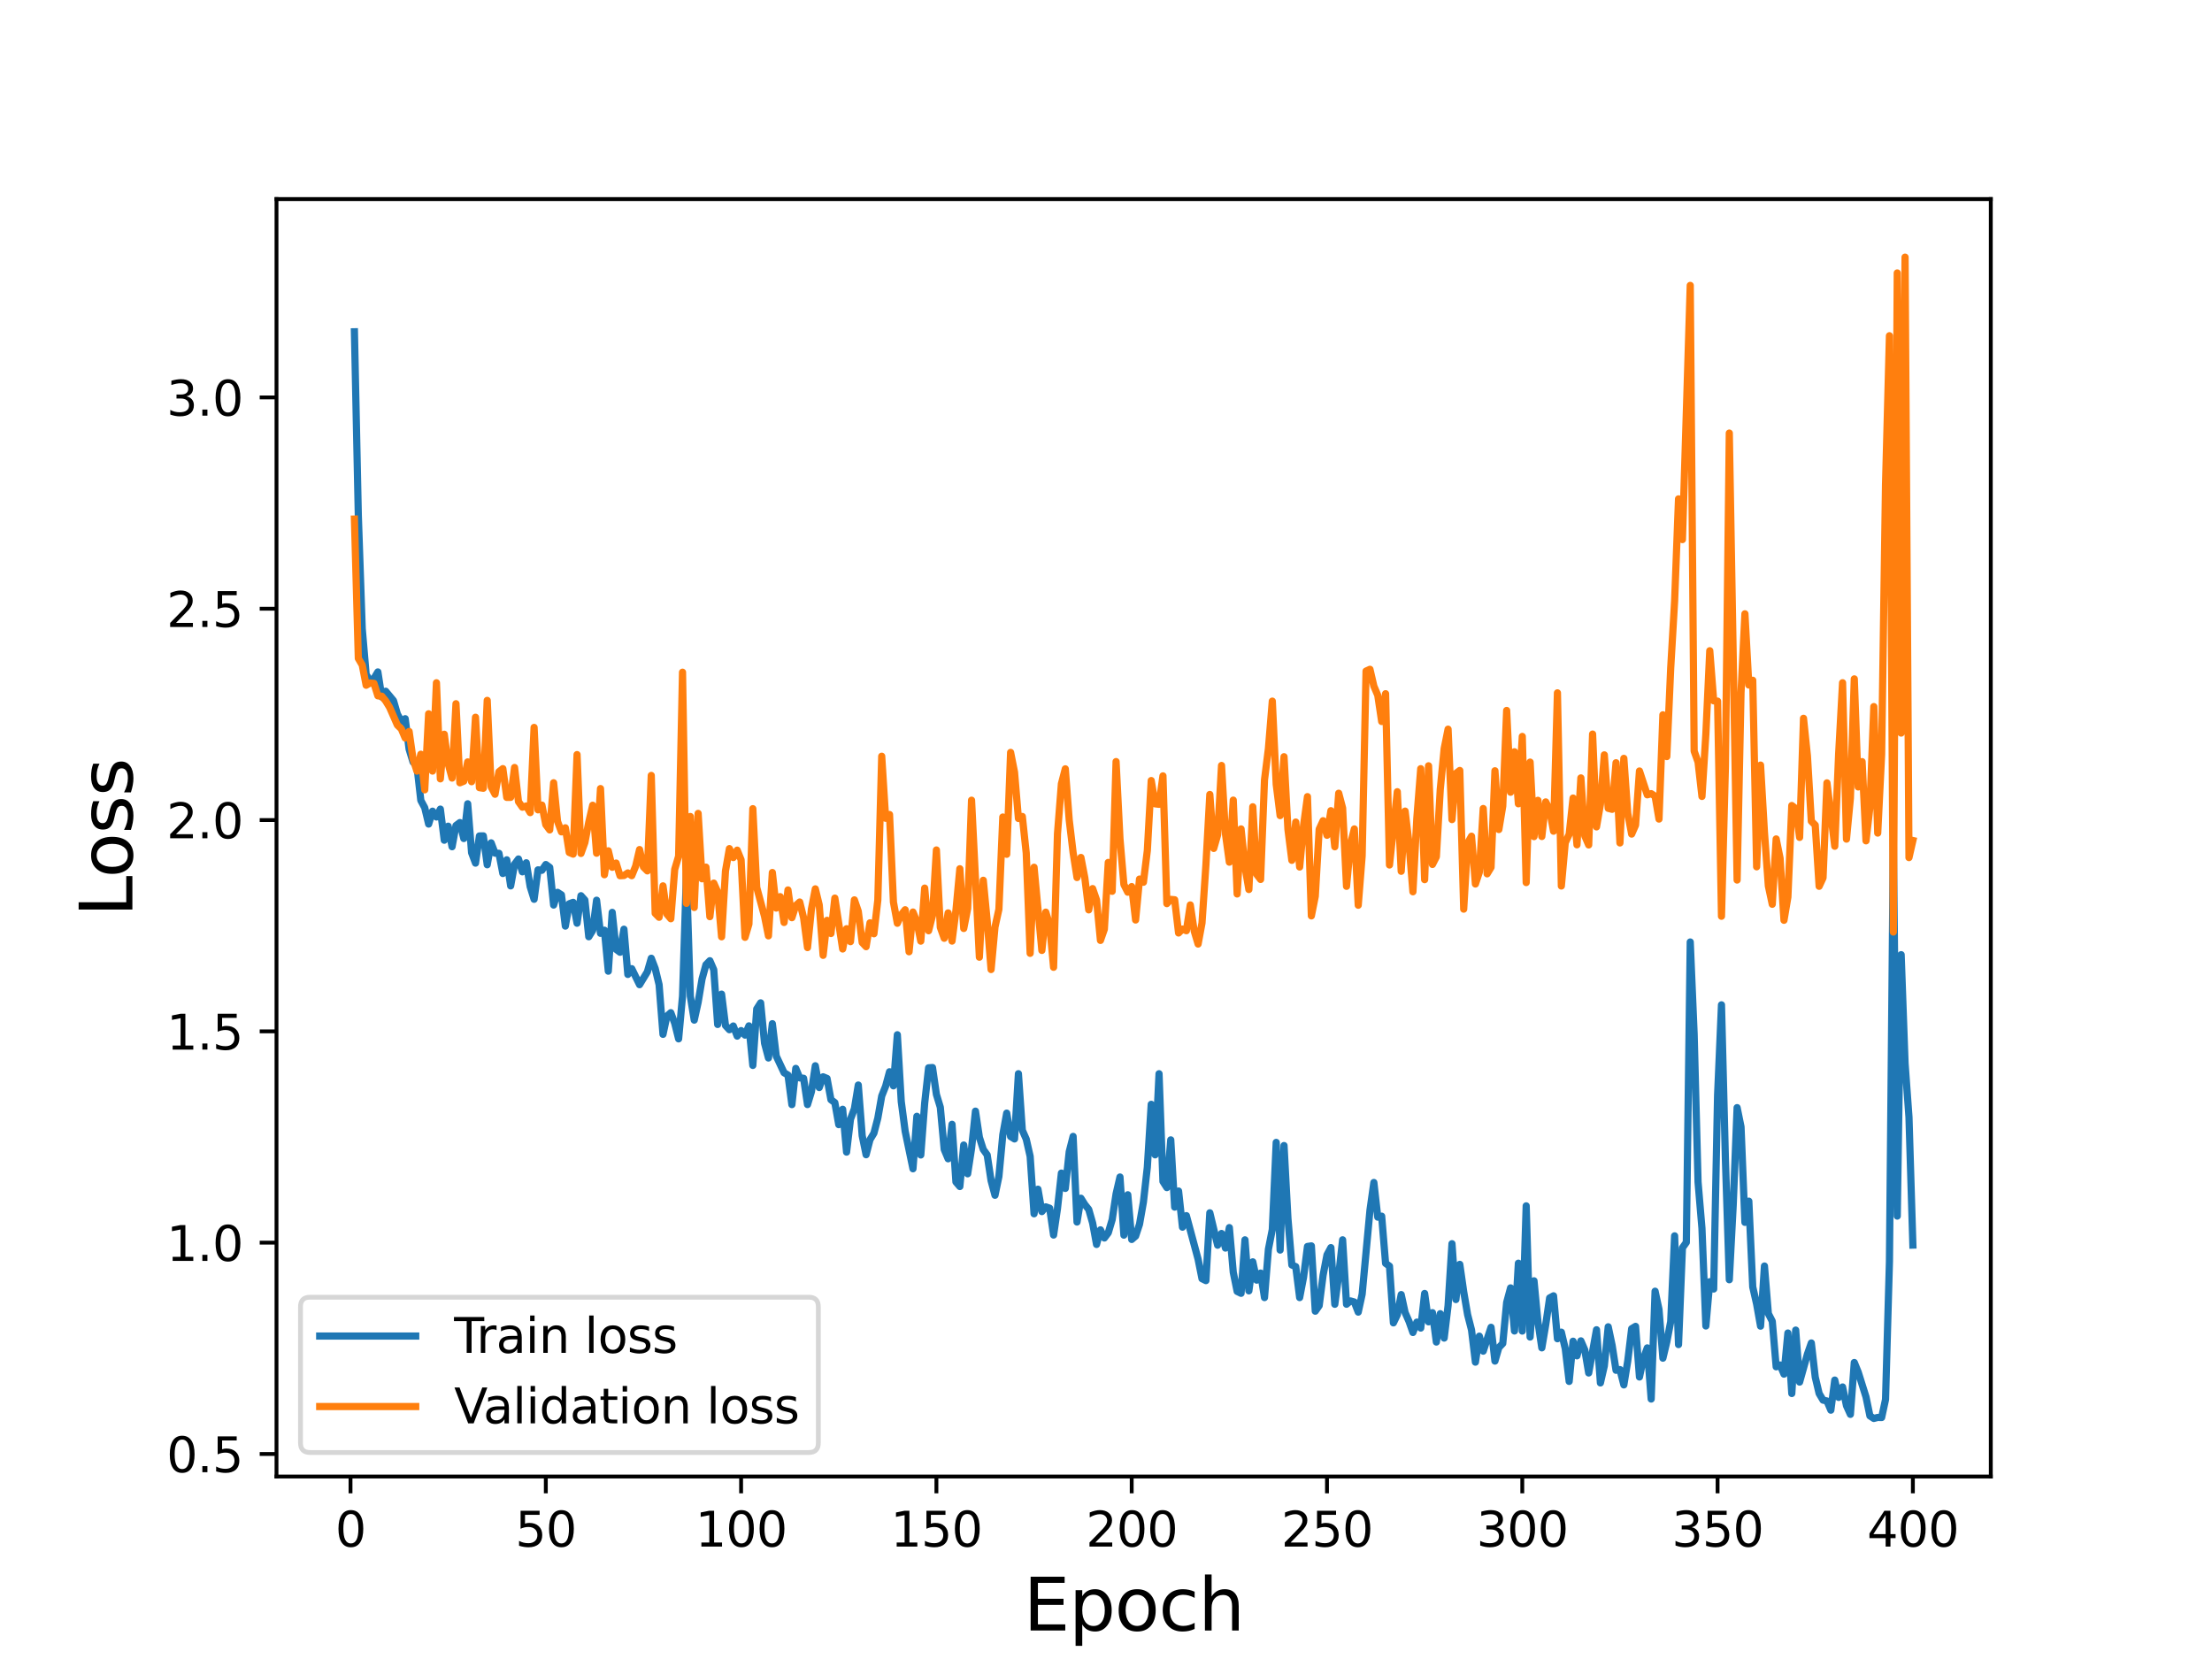 <?xml version="1.0" encoding="utf-8" standalone="no"?>
<!DOCTYPE svg PUBLIC "-//W3C//DTD SVG 1.1//EN"
  "http://www.w3.org/Graphics/SVG/1.1/DTD/svg11.dtd">
<svg height="345.6pt" version="1.1" viewBox="0 0 460.8 345.6" width="460.8pt" xmlns="http://www.w3.org/2000/svg" xmlns:xlink="http://www.w3.org/1999/xlink">
 <defs>
  <style type="text/css">*{stroke-linecap:butt;stroke-linejoin:round;}</style>
 </defs>
 <g id="figure_1">
  <g id="patch_1">
   <path d="M 0 345.6 
L 460.8 345.6 
L 460.8 0 
L 0 0 
z
" style="fill:#ffffff;"/>
  </g>
  <g id="axes_1">
   <g id="patch_2">
    <path d="M 57.6 307.584 
L 414.72 307.584 
L 414.72 41.472 
L 57.6 41.472 
z
" style="fill:#ffffff;"/>
   </g>
   <g id="matplotlib.axis_1">
    <g id="xtick_1">
     <g id="line2d_1">
      <defs>
       <path d="M 0 0 
L 0 3.5 
" id="md6db393817" style="stroke:#000000;stroke-width:0.8;"/>
      </defs>
      <g>
       <use style="stroke:#000000;stroke-width:0.8;" x="73.019" xlink:href="#md6db393817" y="307.584"/>
      </g>
     </g>
     <g id="text_1">
      <!-- 0 -->
      <g transform="translate(69.838 322.182)scale(0.1 -0.1)">
       <defs>
        <path d="M 2034 4250 
Q 1547 4250 1301 3770 
Q 1056 3291 1056 2328 
Q 1056 1369 1301 889 
Q 1547 409 2034 409 
Q 2525 409 2770 889 
Q 3016 1369 3016 2328 
Q 3016 3291 2770 3770 
Q 2525 4250 2034 4250 
z
M 2034 4750 
Q 2819 4750 3233 4129 
Q 3647 3509 3647 2328 
Q 3647 1150 3233 529 
Q 2819 -91 2034 -91 
Q 1250 -91 836 529 
Q 422 1150 422 2328 
Q 422 3509 836 4129 
Q 1250 4750 2034 4750 
z
" id="DejaVuSans-30" transform="scale(0.016)"/>
       </defs>
       <use xlink:href="#DejaVuSans-30"/>
      </g>
     </g>
    </g>
    <g id="xtick_2">
     <g id="line2d_2">
      <g>
       <use style="stroke:#000000;stroke-width:0.8;" x="113.703" xlink:href="#md6db393817" y="307.584"/>
      </g>
     </g>
     <g id="text_2">
      <!-- 50 -->
      <g transform="translate(107.34 322.182)scale(0.1 -0.1)">
       <defs>
        <path d="M 691 4666 
L 3169 4666 
L 3169 4134 
L 1269 4134 
L 1269 2991 
Q 1406 3038 1543 3061 
Q 1681 3084 1819 3084 
Q 2600 3084 3056 2656 
Q 3513 2228 3513 1497 
Q 3513 744 3044 326 
Q 2575 -91 1722 -91 
Q 1428 -91 1123 -41 
Q 819 9 494 109 
L 494 744 
Q 775 591 1075 516 
Q 1375 441 1709 441 
Q 2250 441 2565 725 
Q 2881 1009 2881 1497 
Q 2881 1984 2565 2268 
Q 2250 2553 1709 2553 
Q 1456 2553 1204 2497 
Q 953 2441 691 2322 
L 691 4666 
z
" id="DejaVuSans-35" transform="scale(0.016)"/>
       </defs>
       <use xlink:href="#DejaVuSans-35"/>
       <use x="63.623" xlink:href="#DejaVuSans-30"/>
      </g>
     </g>
    </g>
    <g id="xtick_3">
     <g id="line2d_3">
      <g>
       <use style="stroke:#000000;stroke-width:0.8;" x="154.386" xlink:href="#md6db393817" y="307.584"/>
      </g>
     </g>
     <g id="text_3">
      <!-- 100 -->
      <g transform="translate(144.842 322.182)scale(0.1 -0.1)">
       <defs>
        <path d="M 794 531 
L 1825 531 
L 1825 4091 
L 703 3866 
L 703 4441 
L 1819 4666 
L 2450 4666 
L 2450 531 
L 3481 531 
L 3481 0 
L 794 0 
L 794 531 
z
" id="DejaVuSans-31" transform="scale(0.016)"/>
       </defs>
       <use xlink:href="#DejaVuSans-31"/>
       <use x="63.623" xlink:href="#DejaVuSans-30"/>
       <use x="127.246" xlink:href="#DejaVuSans-30"/>
      </g>
     </g>
    </g>
    <g id="xtick_4">
     <g id="line2d_4">
      <g>
       <use style="stroke:#000000;stroke-width:0.8;" x="195.07" xlink:href="#md6db393817" y="307.584"/>
      </g>
     </g>
     <g id="text_4">
      <!-- 150 -->
      <g transform="translate(185.526 322.182)scale(0.1 -0.1)">
       <use xlink:href="#DejaVuSans-31"/>
       <use x="63.623" xlink:href="#DejaVuSans-35"/>
       <use x="127.246" xlink:href="#DejaVuSans-30"/>
      </g>
     </g>
    </g>
    <g id="xtick_5">
     <g id="line2d_5">
      <g>
       <use style="stroke:#000000;stroke-width:0.8;" x="235.753" xlink:href="#md6db393817" y="307.584"/>
      </g>
     </g>
     <g id="text_5">
      <!-- 200 -->
      <g transform="translate(226.209 322.182)scale(0.1 -0.1)">
       <defs>
        <path d="M 1228 531 
L 3431 531 
L 3431 0 
L 469 0 
L 469 531 
Q 828 903 1448 1529 
Q 2069 2156 2228 2338 
Q 2531 2678 2651 2914 
Q 2772 3150 2772 3378 
Q 2772 3750 2511 3984 
Q 2250 4219 1831 4219 
Q 1534 4219 1204 4116 
Q 875 4013 500 3803 
L 500 4441 
Q 881 4594 1212 4672 
Q 1544 4750 1819 4750 
Q 2544 4750 2975 4387 
Q 3406 4025 3406 3419 
Q 3406 3131 3298 2873 
Q 3191 2616 2906 2266 
Q 2828 2175 2409 1742 
Q 1991 1309 1228 531 
z
" id="DejaVuSans-32" transform="scale(0.016)"/>
       </defs>
       <use xlink:href="#DejaVuSans-32"/>
       <use x="63.623" xlink:href="#DejaVuSans-30"/>
       <use x="127.246" xlink:href="#DejaVuSans-30"/>
      </g>
     </g>
    </g>
    <g id="xtick_6">
     <g id="line2d_6">
      <g>
       <use style="stroke:#000000;stroke-width:0.8;" x="276.437" xlink:href="#md6db393817" y="307.584"/>
      </g>
     </g>
     <g id="text_6">
      <!-- 250 -->
      <g transform="translate(266.893 322.182)scale(0.1 -0.1)">
       <use xlink:href="#DejaVuSans-32"/>
       <use x="63.623" xlink:href="#DejaVuSans-35"/>
       <use x="127.246" xlink:href="#DejaVuSans-30"/>
      </g>
     </g>
    </g>
    <g id="xtick_7">
     <g id="line2d_7">
      <g>
       <use style="stroke:#000000;stroke-width:0.8;" x="317.12" xlink:href="#md6db393817" y="307.584"/>
      </g>
     </g>
     <g id="text_7">
      <!-- 300 -->
      <g transform="translate(307.576 322.182)scale(0.1 -0.1)">
       <defs>
        <path d="M 2597 2516 
Q 3050 2419 3304 2112 
Q 3559 1806 3559 1356 
Q 3559 666 3084 287 
Q 2609 -91 1734 -91 
Q 1441 -91 1130 -33 
Q 819 25 488 141 
L 488 750 
Q 750 597 1062 519 
Q 1375 441 1716 441 
Q 2309 441 2620 675 
Q 2931 909 2931 1356 
Q 2931 1769 2642 2001 
Q 2353 2234 1838 2234 
L 1294 2234 
L 1294 2753 
L 1863 2753 
Q 2328 2753 2575 2939 
Q 2822 3125 2822 3475 
Q 2822 3834 2567 4026 
Q 2313 4219 1838 4219 
Q 1578 4219 1281 4162 
Q 984 4106 628 3988 
L 628 4550 
Q 988 4650 1302 4700 
Q 1616 4750 1894 4750 
Q 2613 4750 3031 4423 
Q 3450 4097 3450 3541 
Q 3450 3153 3228 2886 
Q 3006 2619 2597 2516 
z
" id="DejaVuSans-33" transform="scale(0.016)"/>
       </defs>
       <use xlink:href="#DejaVuSans-33"/>
       <use x="63.623" xlink:href="#DejaVuSans-30"/>
       <use x="127.246" xlink:href="#DejaVuSans-30"/>
      </g>
     </g>
    </g>
    <g id="xtick_8">
     <g id="line2d_8">
      <g>
       <use style="stroke:#000000;stroke-width:0.8;" x="357.804" xlink:href="#md6db393817" y="307.584"/>
      </g>
     </g>
     <g id="text_8">
      <!-- 350 -->
      <g transform="translate(348.26 322.182)scale(0.1 -0.1)">
       <use xlink:href="#DejaVuSans-33"/>
       <use x="63.623" xlink:href="#DejaVuSans-35"/>
       <use x="127.246" xlink:href="#DejaVuSans-30"/>
      </g>
     </g>
    </g>
    <g id="xtick_9">
     <g id="line2d_9">
      <g>
       <use style="stroke:#000000;stroke-width:0.8;" x="398.487" xlink:href="#md6db393817" y="307.584"/>
      </g>
     </g>
     <g id="text_9">
      <!-- 400 -->
      <g transform="translate(388.944 322.182)scale(0.1 -0.1)">
       <defs>
        <path d="M 2419 4116 
L 825 1625 
L 2419 1625 
L 2419 4116 
z
M 2253 4666 
L 3047 4666 
L 3047 1625 
L 3713 1625 
L 3713 1100 
L 3047 1100 
L 3047 0 
L 2419 0 
L 2419 1100 
L 313 1100 
L 313 1709 
L 2253 4666 
z
" id="DejaVuSans-34" transform="scale(0.016)"/>
       </defs>
       <use xlink:href="#DejaVuSans-34"/>
       <use x="63.623" xlink:href="#DejaVuSans-30"/>
       <use x="127.246" xlink:href="#DejaVuSans-30"/>
      </g>
     </g>
    </g>
    <g id="text_10">
     <!-- Epoch -->
     <g transform="translate(213.194 339.66)scale(0.15 -0.15)">
      <defs>
       <path d="M 628 4666 
L 3578 4666 
L 3578 4134 
L 1259 4134 
L 1259 2753 
L 3481 2753 
L 3481 2222 
L 1259 2222 
L 1259 531 
L 3634 531 
L 3634 0 
L 628 0 
L 628 4666 
z
" id="DejaVuSans-45" transform="scale(0.016)"/>
       <path d="M 1159 525 
L 1159 -1331 
L 581 -1331 
L 581 3500 
L 1159 3500 
L 1159 2969 
Q 1341 3281 1617 3432 
Q 1894 3584 2278 3584 
Q 2916 3584 3314 3078 
Q 3713 2572 3713 1747 
Q 3713 922 3314 415 
Q 2916 -91 2278 -91 
Q 1894 -91 1617 61 
Q 1341 213 1159 525 
z
M 3116 1747 
Q 3116 2381 2855 2742 
Q 2594 3103 2138 3103 
Q 1681 3103 1420 2742 
Q 1159 2381 1159 1747 
Q 1159 1113 1420 752 
Q 1681 391 2138 391 
Q 2594 391 2855 752 
Q 3116 1113 3116 1747 
z
" id="DejaVuSans-70" transform="scale(0.016)"/>
       <path d="M 1959 3097 
Q 1497 3097 1228 2736 
Q 959 2375 959 1747 
Q 959 1119 1226 758 
Q 1494 397 1959 397 
Q 2419 397 2687 759 
Q 2956 1122 2956 1747 
Q 2956 2369 2687 2733 
Q 2419 3097 1959 3097 
z
M 1959 3584 
Q 2709 3584 3137 3096 
Q 3566 2609 3566 1747 
Q 3566 888 3137 398 
Q 2709 -91 1959 -91 
Q 1206 -91 779 398 
Q 353 888 353 1747 
Q 353 2609 779 3096 
Q 1206 3584 1959 3584 
z
" id="DejaVuSans-6f" transform="scale(0.016)"/>
       <path d="M 3122 3366 
L 3122 2828 
Q 2878 2963 2633 3030 
Q 2388 3097 2138 3097 
Q 1578 3097 1268 2742 
Q 959 2388 959 1747 
Q 959 1106 1268 751 
Q 1578 397 2138 397 
Q 2388 397 2633 464 
Q 2878 531 3122 666 
L 3122 134 
Q 2881 22 2623 -34 
Q 2366 -91 2075 -91 
Q 1284 -91 818 406 
Q 353 903 353 1747 
Q 353 2603 823 3093 
Q 1294 3584 2113 3584 
Q 2378 3584 2631 3529 
Q 2884 3475 3122 3366 
z
" id="DejaVuSans-63" transform="scale(0.016)"/>
       <path d="M 3513 2113 
L 3513 0 
L 2938 0 
L 2938 2094 
Q 2938 2591 2744 2837 
Q 2550 3084 2163 3084 
Q 1697 3084 1428 2787 
Q 1159 2491 1159 1978 
L 1159 0 
L 581 0 
L 581 4863 
L 1159 4863 
L 1159 2956 
Q 1366 3272 1645 3428 
Q 1925 3584 2291 3584 
Q 2894 3584 3203 3211 
Q 3513 2838 3513 2113 
z
" id="DejaVuSans-68" transform="scale(0.016)"/>
      </defs>
      <use xlink:href="#DejaVuSans-45"/>
      <use x="63.184" xlink:href="#DejaVuSans-70"/>
      <use x="126.66" xlink:href="#DejaVuSans-6f"/>
      <use x="187.842" xlink:href="#DejaVuSans-63"/>
      <use x="242.822" xlink:href="#DejaVuSans-68"/>
     </g>
    </g>
   </g>
   <g id="matplotlib.axis_2">
    <g id="ytick_1">
     <g id="line2d_10">
      <defs>
       <path d="M 0 0 
L -3.5 0 
" id="m48d2bac2a5" style="stroke:#000000;stroke-width:0.8;"/>
      </defs>
      <g>
       <use style="stroke:#000000;stroke-width:0.8;" x="57.6" xlink:href="#m48d2bac2a5" y="302.891"/>
      </g>
     </g>
     <g id="text_11">
      <!-- 0.5 -->
      <g transform="translate(34.697 306.69)scale(0.1 -0.1)">
       <defs>
        <path d="M 684 794 
L 1344 794 
L 1344 0 
L 684 0 
L 684 794 
z
" id="DejaVuSans-2e" transform="scale(0.016)"/>
       </defs>
       <use xlink:href="#DejaVuSans-30"/>
       <use x="63.623" xlink:href="#DejaVuSans-2e"/>
       <use x="95.41" xlink:href="#DejaVuSans-35"/>
      </g>
     </g>
    </g>
    <g id="ytick_2">
     <g id="line2d_11">
      <g>
       <use style="stroke:#000000;stroke-width:0.8;" x="57.6" xlink:href="#m48d2bac2a5" y="258.87"/>
      </g>
     </g>
     <g id="text_12">
      <!-- 1.0 -->
      <g transform="translate(34.697 262.67)scale(0.1 -0.1)">
       <use xlink:href="#DejaVuSans-31"/>
       <use x="63.623" xlink:href="#DejaVuSans-2e"/>
       <use x="95.41" xlink:href="#DejaVuSans-30"/>
      </g>
     </g>
    </g>
    <g id="ytick_3">
     <g id="line2d_12">
      <g>
       <use style="stroke:#000000;stroke-width:0.8;" x="57.6" xlink:href="#m48d2bac2a5" y="214.85"/>
      </g>
     </g>
     <g id="text_13">
      <!-- 1.5 -->
      <g transform="translate(34.697 218.65)scale(0.1 -0.1)">
       <use xlink:href="#DejaVuSans-31"/>
       <use x="63.623" xlink:href="#DejaVuSans-2e"/>
       <use x="95.41" xlink:href="#DejaVuSans-35"/>
      </g>
     </g>
    </g>
    <g id="ytick_4">
     <g id="line2d_13">
      <g>
       <use style="stroke:#000000;stroke-width:0.8;" x="57.6" xlink:href="#m48d2bac2a5" y="170.83"/>
      </g>
     </g>
     <g id="text_14">
      <!-- 2.0 -->
      <g transform="translate(34.697 174.629)scale(0.1 -0.1)">
       <use xlink:href="#DejaVuSans-32"/>
       <use x="63.623" xlink:href="#DejaVuSans-2e"/>
       <use x="95.41" xlink:href="#DejaVuSans-30"/>
      </g>
     </g>
    </g>
    <g id="ytick_5">
     <g id="line2d_14">
      <g>
       <use style="stroke:#000000;stroke-width:0.8;" x="57.6" xlink:href="#m48d2bac2a5" y="126.81"/>
      </g>
     </g>
     <g id="text_15">
      <!-- 2.5 -->
      <g transform="translate(34.697 130.609)scale(0.1 -0.1)">
       <use xlink:href="#DejaVuSans-32"/>
       <use x="63.623" xlink:href="#DejaVuSans-2e"/>
       <use x="95.41" xlink:href="#DejaVuSans-35"/>
      </g>
     </g>
    </g>
    <g id="ytick_6">
     <g id="line2d_15">
      <g>
       <use style="stroke:#000000;stroke-width:0.8;" x="57.6" xlink:href="#m48d2bac2a5" y="82.79"/>
      </g>
     </g>
     <g id="text_16">
      <!-- 3.0 -->
      <g transform="translate(34.697 86.589)scale(0.1 -0.1)">
       <use xlink:href="#DejaVuSans-33"/>
       <use x="63.623" xlink:href="#DejaVuSans-2e"/>
       <use x="95.41" xlink:href="#DejaVuSans-30"/>
      </g>
     </g>
    </g>
    <g id="text_17">
     <!-- Loss -->
     <g transform="translate(27.577 190.979)rotate(-90)scale(0.15 -0.15)">
      <defs>
       <path d="M 628 4666 
L 1259 4666 
L 1259 531 
L 3531 531 
L 3531 0 
L 628 0 
L 628 4666 
z
" id="DejaVuSans-4c" transform="scale(0.016)"/>
       <path d="M 2834 3397 
L 2834 2853 
Q 2591 2978 2328 3040 
Q 2066 3103 1784 3103 
Q 1356 3103 1142 2972 
Q 928 2841 928 2578 
Q 928 2378 1081 2264 
Q 1234 2150 1697 2047 
L 1894 2003 
Q 2506 1872 2764 1633 
Q 3022 1394 3022 966 
Q 3022 478 2636 193 
Q 2250 -91 1575 -91 
Q 1294 -91 989 -36 
Q 684 19 347 128 
L 347 722 
Q 666 556 975 473 
Q 1284 391 1588 391 
Q 1994 391 2212 530 
Q 2431 669 2431 922 
Q 2431 1156 2273 1281 
Q 2116 1406 1581 1522 
L 1381 1569 
Q 847 1681 609 1914 
Q 372 2147 372 2553 
Q 372 3047 722 3315 
Q 1072 3584 1716 3584 
Q 2034 3584 2315 3537 
Q 2597 3491 2834 3397 
z
" id="DejaVuSans-73" transform="scale(0.016)"/>
      </defs>
      <use xlink:href="#DejaVuSans-4c"/>
      <use x="53.963" xlink:href="#DejaVuSans-6f"/>
      <use x="115.145" xlink:href="#DejaVuSans-73"/>
      <use x="167.244" xlink:href="#DejaVuSans-73"/>
     </g>
    </g>
   </g>
   <g id="line2d_16">
    <path clip-path="url(#pf07e453d87)" d="M 73.833 69.116 
L 74.646 107.421 
L 75.46 130.972 
L 76.274 140.506 
L 77.087 141.77 
L 77.901 141.34 
L 78.715 139.975 
L 79.528 145.192 
L 80.342 143.998 
L 81.969 145.957 
L 82.783 148.755 
L 83.597 150.247 
L 84.41 149.719 
L 85.224 156.065 
L 86.038 158.731 
L 86.851 159.592 
L 87.665 166.74 
L 88.479 168.259 
L 89.292 171.666 
L 90.106 168.987 
L 90.92 170.193 
L 91.733 168.554 
L 92.547 175.031 
L 93.361 172.11 
L 94.174 176.387 
L 94.988 171.969 
L 95.802 171.357 
L 96.616 174.677 
L 97.429 167.443 
L 98.243 177.639 
L 99.057 179.805 
L 99.87 174.143 
L 100.684 174.128 
L 101.498 180.145 
L 102.311 175.582 
L 103.125 177.727 
L 103.939 177.76 
L 104.752 181.969 
L 105.566 179.116 
L 106.38 184.55 
L 107.193 180.035 
L 108.007 178.941 
L 108.821 181.617 
L 109.634 179.731 
L 110.448 184.714 
L 111.262 187.338 
L 112.075 181.209 
L 112.889 181.298 
L 113.703 180.097 
L 114.516 180.692 
L 115.33 188.538 
L 116.144 185.891 
L 116.957 186.413 
L 117.771 192.922 
L 118.585 188.27 
L 119.398 187.975 
L 120.212 192.323 
L 121.026 186.594 
L 121.839 187.502 
L 122.653 195.142 
L 123.467 193.822 
L 124.28 187.53 
L 125.094 194.425 
L 125.908 193.777 
L 126.721 202.317 
L 127.535 190.063 
L 128.349 197.764 
L 129.162 198.372 
L 129.976 193.574 
L 130.79 202.991 
L 131.603 201.794 
L 133.231 205.127 
L 134.858 202.444 
L 135.672 199.623 
L 136.485 201.754 
L 137.299 205.116 
L 138.113 215.474 
L 138.926 211.682 
L 139.74 210.962 
L 140.554 213.161 
L 141.367 216.414 
L 142.181 207.525 
L 142.995 181.977 
L 143.808 207.519 
L 144.622 212.508 
L 145.436 208.803 
L 146.249 203.943 
L 147.063 200.966 
L 147.877 200.136 
L 148.69 202.017 
L 149.504 213.415 
L 150.318 207.096 
L 151.131 213.63 
L 151.945 214.505 
L 152.759 213.732 
L 153.572 215.841 
L 154.386 214.691 
L 155.2 215.632 
L 156.013 213.703 
L 156.827 221.946 
L 157.641 210.186 
L 158.454 208.914 
L 159.268 217.32 
L 160.082 220.396 
L 160.895 213.251 
L 161.709 220.003 
L 163.336 223.47 
L 164.15 223.952 
L 164.964 230.112 
L 165.777 222.567 
L 166.591 224.544 
L 167.405 224.622 
L 168.219 230.101 
L 169.032 227.426 
L 169.846 222.021 
L 170.66 226.557 
L 171.473 224.318 
L 172.287 224.658 
L 173.101 229.088 
L 173.914 229.699 
L 174.728 234.283 
L 175.542 231.084 
L 176.355 240.005 
L 177.169 233.166 
L 177.983 230.97 
L 178.796 226.031 
L 179.61 236.591 
L 180.424 240.55 
L 181.237 237.407 
L 182.051 236.063 
L 182.865 232.933 
L 183.678 228.322 
L 184.492 226.272 
L 185.306 223.263 
L 186.119 226.201 
L 186.933 215.557 
L 187.747 229.466 
L 188.56 235.654 
L 190.188 243.476 
L 191.001 232.55 
L 191.815 240.602 
L 192.629 229.806 
L 193.442 222.445 
L 194.256 222.388 
L 195.07 227.986 
L 195.883 230.666 
L 196.697 239.449 
L 197.511 241.396 
L 198.324 234.217 
L 199.138 246.218 
L 199.952 247.171 
L 200.765 238.532 
L 201.579 244.522 
L 202.393 239.226 
L 203.206 231.473 
L 204.02 236.912 
L 204.834 239.462 
L 205.647 240.587 
L 206.461 245.951 
L 207.275 248.996 
L 208.088 245.079 
L 208.902 236.391 
L 209.716 231.884 
L 210.529 236.76 
L 211.343 237.259 
L 212.157 223.673 
L 212.97 235.45 
L 213.784 237.306 
L 214.598 240.887 
L 215.411 252.855 
L 216.225 247.734 
L 217.039 252.397 
L 217.852 251.409 
L 218.666 251.692 
L 219.48 257.281 
L 220.293 251.751 
L 221.107 244.377 
L 221.921 247.569 
L 222.734 239.941 
L 223.548 236.733 
L 224.362 254.57 
L 225.175 249.615 
L 225.989 250.927 
L 226.803 251.949 
L 227.616 254.791 
L 228.43 259.239 
L 229.244 256.198 
L 230.057 257.896 
L 230.871 256.818 
L 231.685 254.077 
L 232.498 248.706 
L 233.312 245.193 
L 234.126 257.302 
L 234.939 248.891 
L 235.753 258.203 
L 236.567 257.499 
L 237.381 255.031 
L 238.194 250.408 
L 239.008 243.153 
L 239.822 230.05 
L 240.635 240.572 
L 241.449 223.68 
L 242.263 246.121 
L 243.076 247.397 
L 243.89 237.456 
L 244.704 251.461 
L 245.517 248.112 
L 246.331 255.639 
L 247.145 253.244 
L 249.586 262.321 
L 250.399 266.378 
L 251.213 266.777 
L 252.027 252.649 
L 253.654 259.401 
L 254.468 256.956 
L 255.281 259.996 
L 256.095 255.734 
L 256.909 265.033 
L 257.722 269.024 
L 258.536 269.424 
L 259.35 258.283 
L 260.163 268.91 
L 260.977 262.867 
L 261.791 266.676 
L 262.604 265.206 
L 263.418 270.31 
L 264.232 260.252 
L 265.045 256.118 
L 265.859 237.984 
L 266.673 260.409 
L 267.486 238.639 
L 268.3 253.812 
L 269.114 263.518 
L 269.927 263.865 
L 270.741 270.31 
L 271.555 266.061 
L 272.368 259.664 
L 273.182 259.542 
L 273.996 273.143 
L 274.809 271.991 
L 275.623 265.654 
L 276.437 261.409 
L 277.25 259.9 
L 278.064 271.704 
L 278.878 265.615 
L 279.691 258.276 
L 280.505 271.695 
L 281.319 271.005 
L 282.132 271.233 
L 282.946 273.334 
L 283.76 269.598 
L 285.387 252.121 
L 286.201 246.334 
L 287.014 253.552 
L 287.828 253.352 
L 288.642 263.178 
L 289.455 263.763 
L 290.269 275.579 
L 291.083 273.891 
L 291.896 269.686 
L 292.71 273.434 
L 293.524 275.282 
L 294.337 277.581 
L 295.151 275.423 
L 295.965 276.659 
L 296.778 269.453 
L 297.592 275.359 
L 298.406 273.452 
L 299.219 279.57 
L 300.033 273.668 
L 300.847 278.743 
L 301.66 271.992 
L 302.474 259.088 
L 303.288 270.717 
L 304.101 263.391 
L 304.915 269.094 
L 305.729 273.865 
L 306.543 277.054 
L 307.356 283.759 
L 308.17 278.346 
L 308.984 281.468 
L 310.611 276.502 
L 311.425 283.536 
L 312.238 280.719 
L 313.052 279.87 
L 313.866 271.319 
L 314.679 268.291 
L 315.493 277.267 
L 316.307 263.149 
L 317.12 277.286 
L 317.934 251.204 
L 318.748 278.528 
L 319.561 266.819 
L 320.375 275.349 
L 321.189 280.779 
L 322.002 275.955 
L 322.816 270.384 
L 323.63 269.944 
L 324.443 278.884 
L 325.257 277.513 
L 326.071 280.946 
L 326.884 287.773 
L 327.698 279.4 
L 328.512 282.441 
L 329.325 279.326 
L 330.139 281.22 
L 330.953 286.015 
L 332.58 277.013 
L 333.394 288.089 
L 334.207 284.553 
L 335.021 276.396 
L 335.835 280.26 
L 336.648 285.456 
L 337.462 285.309 
L 338.276 288.501 
L 339.089 283.517 
L 339.903 276.793 
L 340.717 276.308 
L 341.53 286.854 
L 342.344 283.035 
L 343.158 280.789 
L 343.971 291.442 
L 344.785 268.984 
L 345.599 272.786 
L 346.412 282.933 
L 347.226 279.516 
L 348.04 275.298 
L 348.853 257.45 
L 349.667 280.102 
L 350.481 259.947 
L 351.294 258.815 
L 352.108 196.235 
L 352.922 215.474 
L 353.735 246.241 
L 354.549 255.89 
L 355.363 276.222 
L 356.176 266.999 
L 356.99 268.526 
L 357.804 228.167 
L 358.617 209.328 
L 359.431 241.439 
L 360.245 266.592 
L 361.058 251.082 
L 361.872 230.741 
L 362.686 234.742 
L 363.499 254.64 
L 364.313 250.225 
L 365.127 268.091 
L 365.94 271.668 
L 366.754 276.261 
L 367.568 263.737 
L 368.381 273.654 
L 369.195 275.234 
L 370.009 284.729 
L 370.822 284.348 
L 371.636 286.258 
L 372.45 277.69 
L 373.263 290.291 
L 374.077 277.081 
L 374.891 287.916 
L 376.518 282.084 
L 377.332 279.765 
L 378.146 286.869 
L 378.959 290.297 
L 379.773 291.67 
L 380.587 291.849 
L 381.4 293.763 
L 382.214 287.495 
L 383.028 291.106 
L 383.841 288.932 
L 384.655 292.834 
L 385.469 294.638 
L 386.282 283.836 
L 387.096 285.832 
L 388.723 291.016 
L 389.537 294.956 
L 390.351 295.488 
L 391.164 295.278 
L 391.978 295.298 
L 392.792 291.54 
L 393.605 262.816 
L 394.419 174.896 
L 395.233 253.328 
L 396.046 198.876 
L 396.86 221.483 
L 397.674 232.723 
L 398.487 259.376 
L 398.487 259.376 
" style="fill:none;stroke:#1f77b4;stroke-linecap:square;stroke-width:1.5;"/>
   </g>
   <g id="line2d_17">
    <path clip-path="url(#pf07e453d87)" d="M 73.833 108.132 
L 74.646 137.154 
L 75.46 138.537 
L 76.274 142.751 
L 77.087 142.282 
L 77.901 142.358 
L 78.715 144.949 
L 79.528 145.028 
L 80.342 146.008 
L 81.156 147.34 
L 82.783 151.047 
L 83.597 151.831 
L 84.41 153.743 
L 85.224 152.375 
L 86.038 158.098 
L 86.851 160.637 
L 87.665 157.118 
L 88.479 164.535 
L 89.292 148.698 
L 90.106 160.63 
L 90.92 142.234 
L 91.733 162.25 
L 92.547 152.957 
L 93.361 159.103 
L 94.174 162.088 
L 94.988 146.598 
L 95.802 163.069 
L 96.616 162.738 
L 97.429 158.718 
L 98.243 162.845 
L 99.057 149.413 
L 99.87 164.084 
L 100.684 164.208 
L 101.498 145.902 
L 102.311 163.903 
L 103.125 165.457 
L 103.939 160.764 
L 104.752 160.121 
L 105.566 166.111 
L 106.38 166.103 
L 107.193 159.882 
L 108.007 166.991 
L 108.821 168.151 
L 109.634 167.905 
L 110.448 169.282 
L 111.262 151.534 
L 112.075 168.704 
L 112.889 167.715 
L 113.703 171.804 
L 114.516 172.888 
L 115.33 163.064 
L 116.144 171.106 
L 116.957 173.294 
L 117.771 172.444 
L 118.585 177.585 
L 119.398 177.928 
L 120.212 157.195 
L 121.026 177.789 
L 121.839 175.523 
L 122.653 171.277 
L 123.467 167.749 
L 124.28 177.741 
L 125.094 164.277 
L 125.908 182.227 
L 126.721 177.239 
L 127.535 180.673 
L 128.349 179.793 
L 129.162 182.431 
L 129.976 182.383 
L 130.79 181.843 
L 131.603 182.419 
L 132.417 180.443 
L 133.231 176.979 
L 134.044 180.603 
L 134.858 181.421 
L 135.672 161.539 
L 136.485 190.263 
L 137.299 191.086 
L 138.113 184.542 
L 138.926 190.425 
L 139.74 191.392 
L 140.554 181.102 
L 141.367 178.368 
L 142.181 140.036 
L 142.995 188.188 
L 143.808 170.091 
L 144.622 189.044 
L 145.436 169.448 
L 146.249 183.071 
L 147.063 180.642 
L 147.877 190.959 
L 148.69 183.969 
L 149.504 185.814 
L 150.318 195.152 
L 151.131 181.442 
L 151.945 176.788 
L 152.759 178.648 
L 153.572 177.105 
L 154.386 179.124 
L 155.2 195.265 
L 156.013 192.508 
L 156.827 168.463 
L 157.641 184.868 
L 159.268 190.903 
L 160.082 194.957 
L 160.895 181.76 
L 161.709 189.169 
L 162.523 186.788 
L 163.336 192.165 
L 164.15 185.394 
L 164.964 191.172 
L 165.777 188.641 
L 166.591 187.908 
L 167.405 191.185 
L 168.219 197.398 
L 169.032 189.386 
L 169.846 185.168 
L 170.66 188.518 
L 171.473 199.014 
L 172.287 191.72 
L 173.101 194.468 
L 173.914 187.092 
L 175.542 197.691 
L 176.355 193.47 
L 177.169 196.164 
L 177.983 187.461 
L 178.796 189.843 
L 179.61 196.35 
L 180.424 197.211 
L 181.237 192.24 
L 182.051 194.518 
L 182.865 187.514 
L 183.678 157.537 
L 184.492 170.458 
L 185.306 169.682 
L 186.119 187.937 
L 186.933 192.332 
L 187.747 190.545 
L 188.56 189.52 
L 189.374 198.27 
L 190.188 189.995 
L 191.001 192.029 
L 191.815 196.054 
L 192.629 185.008 
L 193.442 193.892 
L 194.256 190.706 
L 195.07 177.066 
L 195.883 193.181 
L 196.697 195.457 
L 197.511 190.173 
L 198.324 196.043 
L 199.138 189.676 
L 199.952 180.977 
L 200.765 193.419 
L 201.579 189.274 
L 202.393 166.696 
L 204.02 199.404 
L 204.834 183.377 
L 205.647 191.842 
L 206.461 201.969 
L 207.275 193.113 
L 208.088 189.422 
L 208.902 170.202 
L 209.716 177.963 
L 210.529 156.741 
L 211.343 160.861 
L 212.157 170.506 
L 212.97 170.085 
L 213.784 177.72 
L 214.598 198.597 
L 215.411 180.665 
L 217.039 197.992 
L 217.852 190.02 
L 218.666 192.682 
L 219.48 201.507 
L 220.293 173.675 
L 221.107 163.288 
L 221.921 160.161 
L 222.734 170.797 
L 223.548 177.616 
L 224.362 182.806 
L 225.175 178.625 
L 225.989 182.873 
L 226.803 189.541 
L 227.616 185.111 
L 228.43 187.481 
L 229.244 195.904 
L 230.057 193.572 
L 230.871 179.658 
L 231.685 185.673 
L 232.498 158.652 
L 233.312 174.757 
L 234.126 184.264 
L 234.939 185.862 
L 235.753 184.69 
L 236.567 191.653 
L 237.381 183.126 
L 238.194 183.789 
L 239.008 177.199 
L 239.822 162.604 
L 240.635 167.454 
L 241.449 167.553 
L 242.263 161.63 
L 243.076 188.24 
L 243.89 187.36 
L 244.704 187.435 
L 245.517 194.359 
L 246.331 193.541 
L 247.145 193.886 
L 247.958 188.513 
L 248.772 193.943 
L 249.586 196.659 
L 250.399 192.279 
L 251.213 180.183 
L 252.027 165.5 
L 252.84 176.74 
L 253.654 173.919 
L 254.468 159.463 
L 255.281 173.684 
L 256.095 179.605 
L 256.909 166.677 
L 257.722 186.23 
L 258.536 172.68 
L 259.35 180.553 
L 260.163 185.301 
L 260.977 168.067 
L 261.791 182.148 
L 262.604 183.206 
L 263.418 162.466 
L 264.232 155.948 
L 265.045 146.057 
L 265.859 163.396 
L 266.673 169.904 
L 267.486 157.638 
L 268.3 172.767 
L 269.114 179.22 
L 269.927 171.251 
L 270.741 180.614 
L 271.555 171.957 
L 272.368 165.952 
L 273.182 190.796 
L 273.996 186.709 
L 274.809 172.745 
L 275.623 170.97 
L 276.437 174.004 
L 277.25 168.882 
L 278.064 176.398 
L 278.878 165.242 
L 279.691 168.336 
L 280.505 184.636 
L 281.319 175.896 
L 282.132 172.683 
L 282.946 188.573 
L 283.76 178.299 
L 284.573 139.799 
L 285.387 139.431 
L 286.201 142.938 
L 287.014 144.847 
L 287.828 150.303 
L 288.642 144.511 
L 289.455 180.193 
L 291.083 164.931 
L 291.896 181.505 
L 292.71 168.972 
L 293.524 175.722 
L 294.337 185.771 
L 295.151 170.461 
L 295.965 160.132 
L 296.778 183.252 
L 297.592 159.531 
L 298.406 180.079 
L 299.219 178.482 
L 300.033 164.452 
L 300.847 155.951 
L 301.66 151.902 
L 302.474 170.736 
L 303.288 161.127 
L 304.101 160.502 
L 304.915 189.392 
L 305.729 175.642 
L 306.543 174.197 
L 307.356 184.152 
L 308.17 181.706 
L 308.984 168.43 
L 309.797 182.034 
L 310.611 180.69 
L 311.425 160.567 
L 312.238 172.807 
L 313.052 167.918 
L 313.866 148.001 
L 314.679 165.04 
L 315.493 156.603 
L 316.307 167.445 
L 317.12 153.415 
L 317.934 183.855 
L 318.748 158.762 
L 319.561 174.283 
L 320.375 166.724 
L 321.189 174.257 
L 322.002 167.053 
L 322.816 168.697 
L 323.63 173.154 
L 324.443 144.335 
L 325.257 184.572 
L 326.071 175.557 
L 326.884 173.798 
L 327.698 166.249 
L 328.512 175.99 
L 329.325 162.054 
L 330.139 174.137 
L 330.953 176.017 
L 331.766 152.921 
L 332.58 172.257 
L 333.394 167.566 
L 334.207 157.254 
L 335.021 168.39 
L 335.835 168.596 
L 336.648 158.893 
L 337.462 175.6 
L 338.276 157.98 
L 339.089 169.431 
L 339.903 173.755 
L 340.717 171.895 
L 341.53 160.613 
L 343.158 165.577 
L 343.971 165.331 
L 344.785 165.85 
L 345.599 170.628 
L 346.412 148.91 
L 347.226 157.609 
L 348.04 139.164 
L 348.853 125.204 
L 349.667 103.925 
L 350.481 112.406 
L 352.108 59.455 
L 352.922 156.467 
L 353.735 158.749 
L 354.549 165.914 
L 355.363 152.906 
L 356.176 135.56 
L 356.99 145.996 
L 357.804 146.054 
L 358.617 190.873 
L 359.431 159.888 
L 360.245 90.22 
L 361.872 183.329 
L 362.686 144.297 
L 363.499 127.868 
L 364.313 142.705 
L 365.127 141.71 
L 365.94 180.571 
L 366.754 159.381 
L 367.568 173.38 
L 368.381 184.571 
L 369.195 188.376 
L 370.009 174.768 
L 370.822 178.783 
L 371.636 191.71 
L 372.45 186.881 
L 373.263 167.806 
L 374.077 168.424 
L 374.891 174.446 
L 375.704 149.636 
L 376.518 157.458 
L 377.332 171.075 
L 378.146 171.88 
L 378.959 184.631 
L 379.773 182.873 
L 380.587 163.089 
L 382.214 176.288 
L 383.028 156.972 
L 383.841 142.225 
L 384.655 174.805 
L 385.469 166.275 
L 386.282 141.423 
L 387.096 163.929 
L 387.91 158.664 
L 388.723 175.158 
L 389.537 168.129 
L 390.351 147.197 
L 391.164 173.546 
L 391.978 157.149 
L 392.792 100.87 
L 393.605 69.941 
L 394.419 194.161 
L 395.233 56.86 
L 396.046 152.713 
L 396.86 53.568 
L 397.674 178.654 
L 398.487 175.093 
L 398.487 175.093 
" style="fill:none;stroke:#ff7f0e;stroke-linecap:square;stroke-width:1.5;"/>
   </g>
   <g id="patch_3">
    <path d="M 57.6 307.584 
L 57.6 41.472 
" style="fill:none;stroke:#000000;stroke-linecap:square;stroke-linejoin:miter;stroke-width:0.8;"/>
   </g>
   <g id="patch_4">
    <path d="M 414.72 307.584 
L 414.72 41.472 
" style="fill:none;stroke:#000000;stroke-linecap:square;stroke-linejoin:miter;stroke-width:0.8;"/>
   </g>
   <g id="patch_5">
    <path d="M 57.6 307.584 
L 414.72 307.584 
" style="fill:none;stroke:#000000;stroke-linecap:square;stroke-linejoin:miter;stroke-width:0.8;"/>
   </g>
   <g id="patch_6">
    <path d="M 57.6 41.472 
L 414.72 41.472 
" style="fill:none;stroke:#000000;stroke-linecap:square;stroke-linejoin:miter;stroke-width:0.8;"/>
   </g>
   <g id="legend_1">
    <g id="patch_7">
     <path d="M 64.6 302.584 
L 168.475 302.584 
Q 170.475 302.584 170.475 300.584 
L 170.475 272.228 
Q 170.475 270.228 168.475 270.228 
L 64.6 270.228 
Q 62.6 270.228 62.6 272.228 
L 62.6 300.584 
Q 62.6 302.584 64.6 302.584 
z
" style="fill:#ffffff;opacity:0.8;stroke:#cccccc;stroke-linejoin:miter;"/>
    </g>
    <g id="line2d_18">
     <path d="M 66.6 278.326 
L 86.6 278.326 
" style="fill:none;stroke:#1f77b4;stroke-linecap:square;stroke-width:1.5;"/>
    </g>
    <g id="line2d_19"/>
    <g id="text_18">
     <!-- Train loss -->
     <g transform="translate(94.6 281.826)scale(0.1 -0.1)">
      <defs>
       <path d="M -19 4666 
L 3928 4666 
L 3928 4134 
L 2272 4134 
L 2272 0 
L 1638 0 
L 1638 4134 
L -19 4134 
L -19 4666 
z
" id="DejaVuSans-54" transform="scale(0.016)"/>
       <path d="M 2631 2963 
Q 2534 3019 2420 3045 
Q 2306 3072 2169 3072 
Q 1681 3072 1420 2755 
Q 1159 2438 1159 1844 
L 1159 0 
L 581 0 
L 581 3500 
L 1159 3500 
L 1159 2956 
Q 1341 3275 1631 3429 
Q 1922 3584 2338 3584 
Q 2397 3584 2469 3576 
Q 2541 3569 2628 3553 
L 2631 2963 
z
" id="DejaVuSans-72" transform="scale(0.016)"/>
       <path d="M 2194 1759 
Q 1497 1759 1228 1600 
Q 959 1441 959 1056 
Q 959 750 1161 570 
Q 1363 391 1709 391 
Q 2188 391 2477 730 
Q 2766 1069 2766 1631 
L 2766 1759 
L 2194 1759 
z
M 3341 1997 
L 3341 0 
L 2766 0 
L 2766 531 
Q 2569 213 2275 61 
Q 1981 -91 1556 -91 
Q 1019 -91 701 211 
Q 384 513 384 1019 
Q 384 1609 779 1909 
Q 1175 2209 1959 2209 
L 2766 2209 
L 2766 2266 
Q 2766 2663 2505 2880 
Q 2244 3097 1772 3097 
Q 1472 3097 1187 3025 
Q 903 2953 641 2809 
L 641 3341 
Q 956 3463 1253 3523 
Q 1550 3584 1831 3584 
Q 2591 3584 2966 3190 
Q 3341 2797 3341 1997 
z
" id="DejaVuSans-61" transform="scale(0.016)"/>
       <path d="M 603 3500 
L 1178 3500 
L 1178 0 
L 603 0 
L 603 3500 
z
M 603 4863 
L 1178 4863 
L 1178 4134 
L 603 4134 
L 603 4863 
z
" id="DejaVuSans-69" transform="scale(0.016)"/>
       <path d="M 3513 2113 
L 3513 0 
L 2938 0 
L 2938 2094 
Q 2938 2591 2744 2837 
Q 2550 3084 2163 3084 
Q 1697 3084 1428 2787 
Q 1159 2491 1159 1978 
L 1159 0 
L 581 0 
L 581 3500 
L 1159 3500 
L 1159 2956 
Q 1366 3272 1645 3428 
Q 1925 3584 2291 3584 
Q 2894 3584 3203 3211 
Q 3513 2838 3513 2113 
z
" id="DejaVuSans-6e" transform="scale(0.016)"/>
       <path id="DejaVuSans-20" transform="scale(0.016)"/>
       <path d="M 603 4863 
L 1178 4863 
L 1178 0 
L 603 0 
L 603 4863 
z
" id="DejaVuSans-6c" transform="scale(0.016)"/>
      </defs>
      <use xlink:href="#DejaVuSans-54"/>
      <use x="46.334" xlink:href="#DejaVuSans-72"/>
      <use x="87.447" xlink:href="#DejaVuSans-61"/>
      <use x="148.727" xlink:href="#DejaVuSans-69"/>
      <use x="176.51" xlink:href="#DejaVuSans-6e"/>
      <use x="239.889" xlink:href="#DejaVuSans-20"/>
      <use x="271.676" xlink:href="#DejaVuSans-6c"/>
      <use x="299.459" xlink:href="#DejaVuSans-6f"/>
      <use x="360.641" xlink:href="#DejaVuSans-73"/>
      <use x="412.74" xlink:href="#DejaVuSans-73"/>
     </g>
    </g>
    <g id="line2d_20">
     <path d="M 66.6 293.004 
L 86.6 293.004 
" style="fill:none;stroke:#ff7f0e;stroke-linecap:square;stroke-width:1.5;"/>
    </g>
    <g id="line2d_21"/>
    <g id="text_19">
     <!-- Validation loss -->
     <g transform="translate(94.6 296.504)scale(0.1 -0.1)">
      <defs>
       <path d="M 1831 0 
L 50 4666 
L 709 4666 
L 2188 738 
L 3669 4666 
L 4325 4666 
L 2547 0 
L 1831 0 
z
" id="DejaVuSans-56" transform="scale(0.016)"/>
       <path d="M 2906 2969 
L 2906 4863 
L 3481 4863 
L 3481 0 
L 2906 0 
L 2906 525 
Q 2725 213 2448 61 
Q 2172 -91 1784 -91 
Q 1150 -91 751 415 
Q 353 922 353 1747 
Q 353 2572 751 3078 
Q 1150 3584 1784 3584 
Q 2172 3584 2448 3432 
Q 2725 3281 2906 2969 
z
M 947 1747 
Q 947 1113 1208 752 
Q 1469 391 1925 391 
Q 2381 391 2643 752 
Q 2906 1113 2906 1747 
Q 2906 2381 2643 2742 
Q 2381 3103 1925 3103 
Q 1469 3103 1208 2742 
Q 947 2381 947 1747 
z
" id="DejaVuSans-64" transform="scale(0.016)"/>
       <path d="M 1172 4494 
L 1172 3500 
L 2356 3500 
L 2356 3053 
L 1172 3053 
L 1172 1153 
Q 1172 725 1289 603 
Q 1406 481 1766 481 
L 2356 481 
L 2356 0 
L 1766 0 
Q 1100 0 847 248 
Q 594 497 594 1153 
L 594 3053 
L 172 3053 
L 172 3500 
L 594 3500 
L 594 4494 
L 1172 4494 
z
" id="DejaVuSans-74" transform="scale(0.016)"/>
      </defs>
      <use xlink:href="#DejaVuSans-56"/>
      <use x="60.658" xlink:href="#DejaVuSans-61"/>
      <use x="121.938" xlink:href="#DejaVuSans-6c"/>
      <use x="149.721" xlink:href="#DejaVuSans-69"/>
      <use x="177.504" xlink:href="#DejaVuSans-64"/>
      <use x="240.98" xlink:href="#DejaVuSans-61"/>
      <use x="302.26" xlink:href="#DejaVuSans-74"/>
      <use x="341.469" xlink:href="#DejaVuSans-69"/>
      <use x="369.252" xlink:href="#DejaVuSans-6f"/>
      <use x="430.434" xlink:href="#DejaVuSans-6e"/>
      <use x="493.812" xlink:href="#DejaVuSans-20"/>
      <use x="525.6" xlink:href="#DejaVuSans-6c"/>
      <use x="553.383" xlink:href="#DejaVuSans-6f"/>
      <use x="614.564" xlink:href="#DejaVuSans-73"/>
      <use x="666.664" xlink:href="#DejaVuSans-73"/>
     </g>
    </g>
   </g>
  </g>
 </g>
 <defs>
  <clipPath id="pf07e453d87">
   <rect height="266.112" width="357.12" x="57.6" y="41.472"/>
  </clipPath>
 </defs>
</svg>
